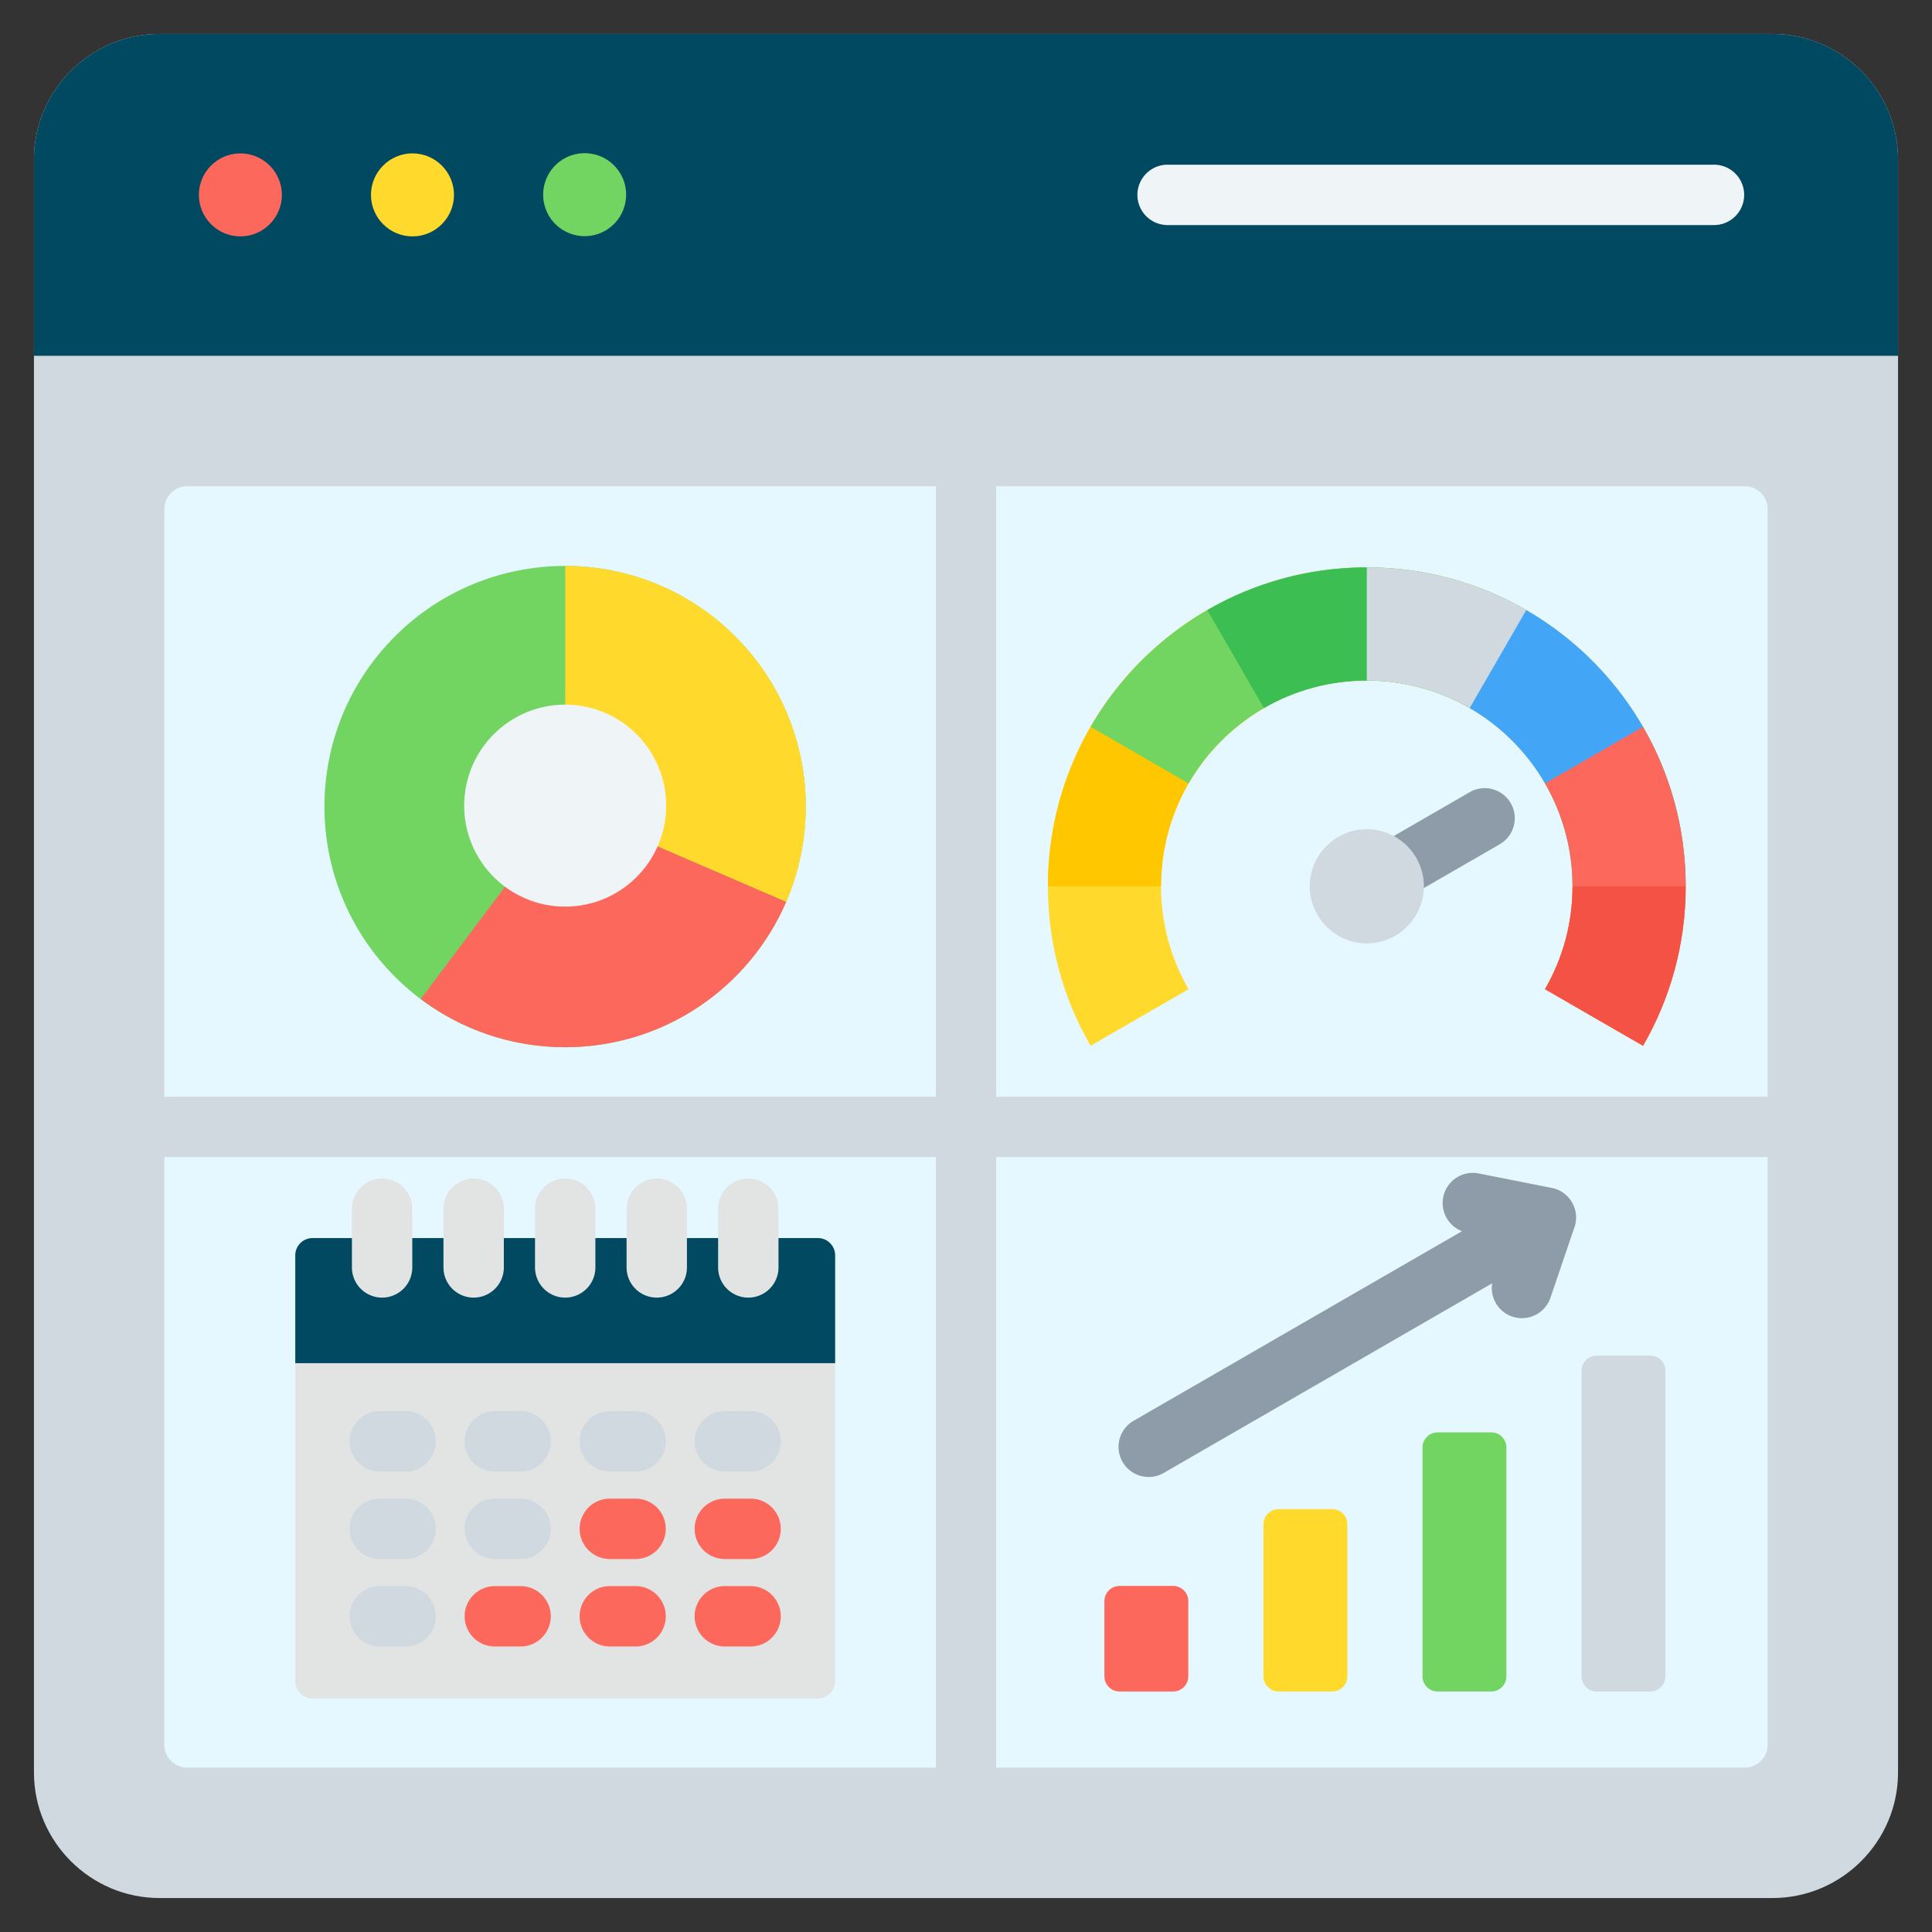 <svg xmlns="http://www.w3.org/2000/svg" version="1.1" xmlns:xlink="http://www.w3.org/1999/xlink" width="512" height="512" x="0" y="0" viewBox="0 0 512 512" style="enable-background:new 0 0 512 512" xml:space="preserve" class=""><rect x="0" y="0" width="512" height="512" fill="#333333" stroke="none"/><g><g fill-rule="evenodd" clip-rule="evenodd"><path fill="#d0d9e0" d="M42.27 9h427.46C488.029 9 503 23.971 503 42.27v427.46c0 18.298-14.971 33.27-33.27 33.27H42.27C23.971 503 9 488.029 9 469.73V42.27C9 23.971 23.971 9 42.27 9z" opacity="1" data-original="#64b5f6" class=""></path><path fill="#e6f8ff" d="M49.57 128.861h412.862c3.3 0 6 2.7 6 6v327.57c0 3.3-2.7 6-6 6H49.57c-3.3 0-6-2.7-6-6v-327.57c0-3.3 2.7-6 6-6z" opacity="1" data-original="#e6f8ff"></path><path fill="#004960" d="M9 94.292h494V42.27C503 23.971 488.029 9 469.73 9H42.27C23.971 9 9 23.971 9 42.27z" opacity="1" data-original="#004960" class=""></path><path fill="#fc685b" d="M63.702 62.647c6.058 0 11-4.941 11-11s-4.941-11-11-11-11 4.941-11 11c0 6.058 4.942 11 11 11z" opacity="1" data-original="#fc685b"></path><path fill="#ffda2d" d="M109.311 62.647c6.059 0 11-4.941 11-11s-4.941-11-11-11c-6.058 0-11 4.941-11 11 0 6.058 4.942 11 11 11z" opacity="1" data-original="#ffda2d"></path><circle cx="154.921" cy="51.646" r="11" fill="#72d561" transform="rotate(-2.06 153.384 51.18)" opacity="1" data-original="#72d561"></circle><path fill="#eff4f7" d="M454.223 43.646a8 8 0 0 1 0 16H309.424a8 8 0 0 1 0-16z" opacity="1" data-original="#eff4f7" class=""></path><path fill="#d0d9e0" d="M33.57 290.646H248V118.861h16v171.785h214.431v16H264v171.785h-16V306.646H33.57z" opacity="1" data-original="#64b5f6" class=""></path><path fill="#ffda2d" d="M362.216 150.366c46.674 0 84.512 37.837 84.512 84.512 0 15.396-4.119 29.83-11.313 42.262l-25.974-14.996c4.641-8.021 7.299-17.333 7.299-27.266 0-30.113-24.411-54.524-54.524-54.524s-54.524 24.411-54.524 54.524c0 9.933 2.657 19.244 7.298 27.265l-25.974 14.996c-7.193-12.432-11.312-26.865-11.312-42.261 0-46.674 37.837-84.512 84.512-84.512z" opacity="1" data-original="#ffda2d"></path><path fill="#ffc700" d="m334.949 187.651-14.997-25.974a84.924 84.924 0 0 0-30.938 30.939c-7.193 12.432-11.31 26.867-11.31 42.263h29.988c0-9.933 2.656-19.246 7.297-27.266a54.782 54.782 0 0 1 19.96-19.962z" opacity="1" data-original="#ffc700"></path><path fill="#72d561" d="M319.953 161.677a84.924 84.924 0 0 0-30.938 30.939l25.974 14.996a54.797 54.797 0 0 1 19.961-19.961c8.021-4.641 17.333-7.297 27.267-7.297v-29.988c-15.397 0-29.832 4.117-42.264 11.311z" opacity="1" data-original="#72d561"></path><path fill="#3cbe52" d="M362.216 156.926v-6.56c-15.396 0-29.831 4.117-42.263 11.311l14.997 25.974c8.021-4.641 17.333-7.297 27.267-7.297 9.933 0 19.245 2.656 27.266 7.297l14.996-25.975c-12.432-7.193-26.867-11.31-42.262-11.31v6.56z" opacity="1" data-original="#3cbe52"></path><path fill="#d0d9e0" d="M404.479 161.677c-12.432-7.193-26.867-11.31-42.262-11.31v29.988c9.933 0 19.246 2.656 27.266 7.297a54.79 54.79 0 0 1 19.961 19.961l25.974-14.996a84.929 84.929 0 0 0-30.939-30.94z" opacity="1" data-original="#64b5f6" class=""></path><path fill="#42a5f5" d="M435.417 192.615a84.919 84.919 0 0 0-30.939-30.939l-14.996 25.975a54.79 54.79 0 0 1 19.961 19.961c4.641 8.021 7.297 17.333 7.297 27.266h29.988c-.001-15.396-4.118-29.83-11.311-42.263z" opacity="1" data-original="#42a5f5"></path><path fill="#fc685b" d="M446.727 234.878c0-15.396-4.117-29.831-11.31-42.263l-25.974 14.996c4.641 8.021 7.297 17.333 7.297 27.266 0 9.934-2.658 19.245-7.299 27.266l25.974 14.996c7.193-12.431 11.312-26.864 11.312-42.261z" opacity="1" data-original="#fc685b"></path><path fill="#f35244" d="M435.414 277.14c7.193-12.432 11.313-26.866 11.313-42.262h-29.988c0 9.934-2.658 19.245-7.299 27.266z" opacity="1" data-original="#f35244"></path><path fill="#8d9ca8" d="M389.578 209.883a7.966 7.966 0 0 1 7.937 13.813l-31.331 18.089a7.966 7.966 0 0 1-7.937-13.813z" opacity="1" data-original="#8d9ca8"></path><path fill="#d0d9e0" d="M362.216 250.002c8.33 0 15.124-6.794 15.124-15.124s-6.794-15.124-15.124-15.124-15.124 6.794-15.124 15.124c-.001 8.33 6.794 15.124 15.124 15.124z" opacity="1" data-original="#64b5f6" class=""></path><circle cx="149.785" cy="213.754" r="63.77" fill="#72d561" transform="rotate(-45 149.757 213.798)" opacity="1" data-original="#72d561"></circle><path fill="#ffda2d" d="M149.785 149.983v63.77l58.569 25.266c3.347-7.748 5.201-16.291 5.201-25.267 0-35.218-28.551-63.769-63.77-63.769z" opacity="1" data-original="#ffda2d"></path><path fill="#fc685b" d="m208.354 239.02-58.569-25.267-38.294 50.997c10.664 8.02 23.924 12.773 38.294 12.773 26.243 0 48.784-15.852 58.569-38.503z" opacity="1" data-original="#fc685b"></path><ellipse cx="149.785" cy="213.754" fill="#eff4f7" rx="26.765" ry="26.764" transform="rotate(-86.85 149.648 213.631)" opacity="1" data-original="#eff4f7" class=""></ellipse><path fill="#fc685b" d="M296.683 420.292h14.228c2.203 0 4 1.797 4 4v19.969c0 2.203-1.797 4-4 4h-14.228c-2.203 0-4-1.797-4-4v-19.969c0-2.203 1.797-4 4-4z" opacity="1" data-original="#fc685b"></path><path fill="#ffda2d" d="M338.833 399.945h14.228c2.203 0 4 1.797 4 4v40.317c0 2.203-1.797 4-4 4h-14.228c-2.203 0-4-1.797-4-4v-40.317c0-2.203 1.797-4 4-4z" opacity="1" data-original="#ffda2d"></path><path fill="#72d561" d="M380.982 379.596h14.228c2.203 0 4 1.797 4 4v60.666c0 2.203-1.797 4-4 4h-14.228c-2.203 0-4-1.797-4-4v-60.666a4.009 4.009 0 0 1 4-4z" opacity="1" data-original="#72d561"></path><path fill="#d0d9e0" d="M423.132 359.249h14.228c2.203 0 4 1.797 4 4v81.013c0 2.203-1.797 4-4 4h-14.228c-2.203 0-4-1.797-4-4v-81.013c0-2.203 1.797-4 4-4z" opacity="1" data-original="#64b5f6" class=""></path><path fill="#8d9ca8" d="m395.438 340.092-87.083 50.278a7.981 7.981 0 0 1-8-13.812l87.093-50.283a7.991 7.991 0 0 1 4.405-15.302l19.366 3.834a7.991 7.991 0 0 1 5.911 10.758l-6.242 18.338a7.985 7.985 0 0 1-15.45-3.811z" opacity="1" data-original="#8d9ca8"></path><path fill="#e2e3e3" d="M82.823 328.103a4.58 4.58 0 0 0-4.571 4.57V445.55a4.58 4.58 0 0 0 4.571 4.57h133.924a4.58 4.58 0 0 0 4.571-4.57V332.673a4.578 4.578 0 0 0-4.57-4.57z" opacity="1" data-original="#e2e3e3" class=""></path><path fill="#fc685b" d="M161.612 413.157a8 8 0 0 1 0-16h6.823a8 8 0 0 1 0 16zm30.476 23.179a8 8 0 0 1 0-16h6.823a8 8 0 0 1 0 16zm-30.476 0a8 8 0 0 1 0-16h6.823a8 8 0 0 1 0 16zm-30.477 0a8 8 0 0 1 0-16h6.823a8 8 0 0 1 0 16zm60.953-23.179a8 8 0 0 1 0-16h6.823a8 8 0 0 1 0 16z" opacity="1" data-original="#fc685b"></path><path fill="#d0d9e0" d="M100.658 436.336a8 8 0 0 1 0-16h6.824a8 8 0 0 1 0 16zm0-46.359a8 8 0 0 1 0-16h6.824a8 8 0 0 1 0 16zm0 23.18a8 8 0 0 1 0-16h6.824a8 8 0 0 1 0 16zm30.477 0a8 8 0 0 1 0-16h6.823a8 8 0 0 1 0 16zm60.953-23.18a8 8 0 0 1 0-16h6.823a8 8 0 0 1 0 16zm-30.476 0a8 8 0 0 1 0-16h6.823a8 8 0 0 1 0 16zm-30.477 0a8 8 0 0 1 0-16h6.823a8 8 0 0 1 0 16z" opacity="1" data-original="#64b5f6" class=""></path><path fill="#004960" d="M221.318 361.249v-28.576a4.578 4.578 0 0 0-4.57-4.57H82.823a4.58 4.58 0 0 0-4.571 4.57v28.576z" opacity="1" data-original="#004960" class=""></path><path fill="#e2e3e3" d="M206.309 335.88a8 8 0 0 1-16 0v-15.556a8 8 0 0 1 16 0zm-97.047.001a8 8 0 0 1-16 0v-15.556a8 8 0 0 1 16 0zm24.261 0a8 8 0 0 1-16 0v-15.556a8 8 0 0 1 16 0zm24.262 0a8 8 0 0 1-16 0v-15.556a8 8 0 0 1 16 0zm24.262-.001a8 8 0 0 1-16 0v-15.556a8 8 0 0 1 16 0z" opacity="1" data-original="#e2e3e3" class=""></path></g></g></svg>